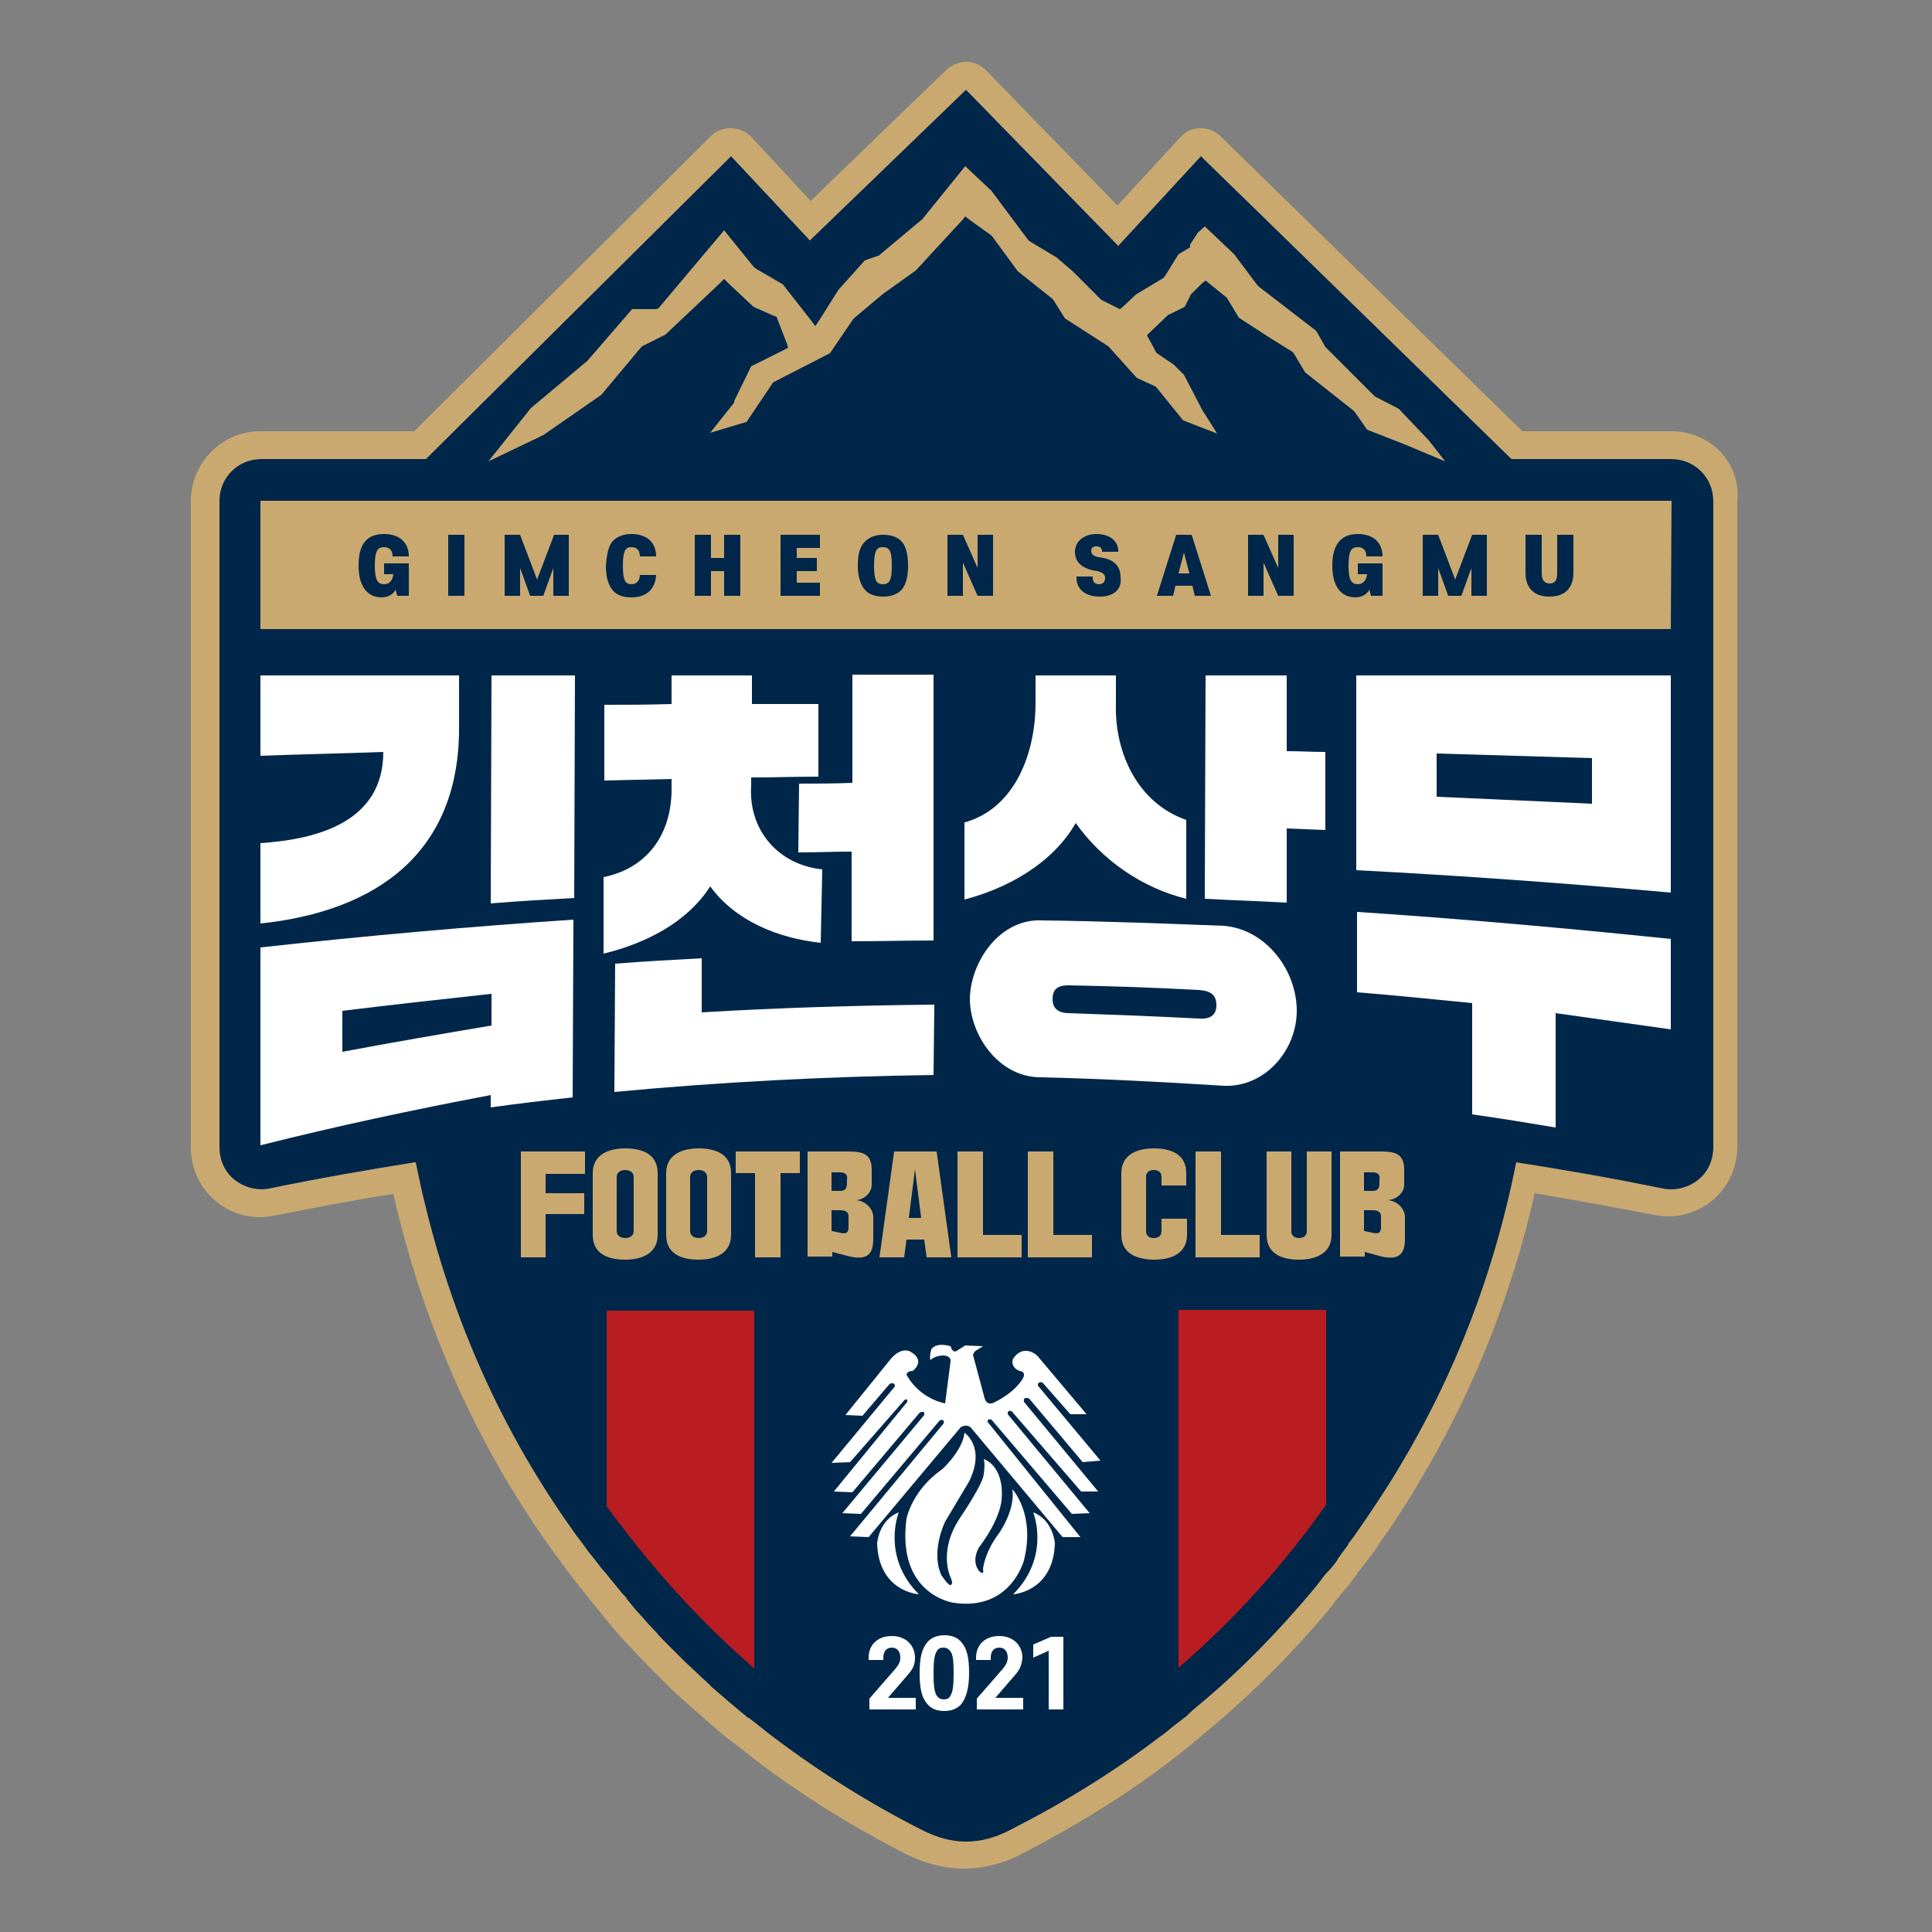 <?xml version="1.0" encoding="utf-8"?>
<!-- Generator: Adobe Illustrator 25.1.0, SVG Export Plug-In . SVG Version: 6.00 Build 0)  -->
<svg version="1.1" xmlns="http://www.w3.org/2000/svg" xmlns:xlink="http://www.w3.org/1999/xlink" x="0px" y="0px"
	 viewBox="0 0 250 250" style="enable-background:new 0 0 250 250;" xml:space="preserve">
<rect x="0" y="0" width="250" height="250" fill="#808080" stroke="none"/>
<style type="text/css">
	.st0{fill:none;}
	.st1{fill:#002749;}
	.st2{fill:#C9A970;}
	.st3{fill:#FFFFFF;}
	.st4{fill:#B91D22;}
</style>
<g id="Layer_1">
	<rect x="8" y="8" class="st0" width="234" height="234"/>
	<g>
		<g>
			<path class="st1" d="M216.3,59.4h-20.7l-40.2-39.2l-10.7,11.6L125,11.6l-20.2,19.5L94.6,20.2L55.1,59.4H33.7
				c-3,0-5.4,2.4-5.4,5.4v16.6c0,1.1,0,4.7,0,5.7v61.4c0,1.6,0.7,3.2,2,4.2c1.3,1,2.9,1.4,4.5,1.1c6.3-1.3,12.6-2.4,18.9-3.4
				c3.5,17.6,10.4,33.6,20.3,47.6l0,0c0.7,1,1.4,2,2.2,2.9c0.6,0.8,1.3,1.7,2,2.5l0.1,0.1c0.1,0.1,0.2,0.2,0.3,0.4
				c0.6,0.8,1.3,1.5,1.9,2.3c0.1,0.1,0.2,0.3,0.4,0.4L81,207c0.8,0.9,1.6,1.8,2.4,2.7c0.5,0.6,1,1.1,1.6,1.7
				c0.3,0.3,0.6,0.6,0.8,0.9c0.6,0.6,1.1,1.2,1.7,1.7c1.3,1.3,2.7,2.6,4.1,3.9l0.1,0.1c0.1,0.1,0.3,0.3,0.4,0.4
				c1.5,1.3,3,2.6,4.6,3.9l0.1,0.1l0.1,0c1.1,0.9,2.1,1.7,3.2,2.5l0,0c6,4.5,12.4,8.5,19.2,12c1.9,1,3.8,1.5,5.7,1.5
				s3.7-0.5,5.7-1.5c6.9-3.5,13.4-7.5,19.3-12c0.6-0.5,1.2-0.9,1.8-1.4l0,0l0,0c0.6-0.5,1.2-0.9,1.8-1.4l0.1-0.1
				c0.6-0.5,1.2-1,1.7-1.5l0,0c5.4-4.6,10.3-9.6,14.8-15l0,0l0,0c0.5-0.6,0.9-1.2,1.4-1.7l0.1-0.1l0,0c0.5-0.6,0.9-1.2,1.4-1.7
				l0-0.1l0.1-0.1c0.5-0.6,0.9-1.2,1.3-1.8l0,0l0-0.1c0.5-0.6,0.9-1.3,1.4-1.9c1.8-2.6,3.6-5.3,5.2-8c7.2-12,12.2-25.2,15.1-39.4
				c6.3,1,12.7,2.1,19,3.4c1.6,0.3,3.2-0.1,4.5-1.1c1.3-1,2-2.6,2-4.2V87.2c0-1,0-4.7,0-5.7V64.8C221.7,61.8,219.3,59.4,216.3,59.4"
				/>
		</g>
		<g>
			<path class="st2" d="M221.7,81.4c0,1.1,0,4.7,0,5.7v61.4c0,1.6-0.7,3.2-2,4.2c-1.3,1-2.9,1.4-4.5,1.1c-6.3-1.3-12.6-2.4-19-3.4
				c-2.8,14.2-7.9,27.4-15.1,39.4c-1.6,2.7-3.4,5.4-5.2,8l0,0c-0.4,0.6-0.9,1.3-1.4,1.9l0,0.1l0,0c-0.4,0.6-0.9,1.2-1.3,1.8
				l-0.1,0.1l0,0.1c-0.4,0.6-0.9,1.2-1.4,1.7l0,0l-0.1,0.1c-0.5,0.6-0.9,1.2-1.4,1.8l0,0c-4.5,5.4-9.4,10.5-14.8,15l0,0
				c-0.6,0.5-1.2,1-1.7,1.5l-0.1,0.1c-0.6,0.5-1.2,0.9-1.8,1.4l0,0l0,0c-0.6,0.5-1.2,1-1.8,1.4c-5.9,4.5-12.4,8.5-19.3,12
				c-1.9,1-3.8,1.5-5.7,1.5c-1.9,0-3.7-0.5-5.7-1.5c-6.7-3.4-13.1-7.4-19.2-12l0,0c-1.1-0.8-2.1-1.7-3.2-2.5l-0.1,0l-0.1-0.1
				c-1.6-1.3-3.1-2.6-4.6-3.9c-0.1-0.1-0.3-0.3-0.4-0.4l-0.1-0.1c-1-0.9-2-1.9-3-2.8c-0.4-0.4-0.7-0.7-1.1-1.1
				c-0.6-0.6-1.1-1.1-1.7-1.7c-0.3-0.3-0.6-0.6-0.8-0.9c-0.8-0.8-1.5-1.6-2.2-2.4c-0.6-0.6-1.1-1.3-1.7-2l-0.1-0.2
				c-0.1-0.1-0.3-0.3-0.4-0.4c-0.7-0.9-1.5-1.8-2.2-2.7l-0.1-0.1c-0.7-0.8-1.3-1.7-2-2.5c-0.4-0.5-0.7-1-1.1-1.5
				c-0.3-0.4-0.7-0.9-1.1-1.5l0,0c-10-14-16.8-30-20.3-47.6c-6.3,1-12.6,2.1-18.9,3.4c-1.6,0.3-3.2-0.1-4.5-1.1c-1.3-1-2-2.6-2-4.2
				V87.2c0-1,0-4.7,0-5.7V64.8c0-3,2.4-5.4,5.4-5.4h21.3l39.5-39.2l10.2,10.9L125,11.6l19.7,20.2l10.7-11.6l40.2,39.2h20.7
				c3,0,5.4,2.4,5.4,5.4L221.7,81.4z M216.3,55.8H197l-39.1-38.2c-0.7-0.7-1.6-1-2.5-1l-0.1,0c-1,0-1.9,0.4-2.6,1.2l-8.1,8.8
				L127.6,9.1C126.9,8.4,126,8,125,8c-0.9,0-1.8,0.4-2.5,1l-17.6,17l-7.7-8.3c-0.7-0.7-1.6-1.1-2.6-1.1l-0.1,0c-1,0-1.9,0.4-2.5,1
				L53.6,55.8H33.7c-5,0-9,4.1-9,9v16.6c0,0.5,0,1.7,0,2.9c0,1.2,0,2.3,0,2.8v61.4c0,2.7,1.2,5.3,3.3,7c1.6,1.3,3.6,2,5.7,2
				c0.6,0,1.2-0.1,1.8-0.2c5.1-1,10.2-2,15.4-2.8c3.8,16.7,10.6,32.1,20.2,45.6l0,0c0.7,1,1.5,2,2.2,3c0.7,0.9,1.3,1.7,2,2.6
				l0.1,0.1c0.1,0.1,0.2,0.3,0.3,0.4c0.8,1,1.5,1.9,2.3,2.8l0.1,0.2c0.8,0.9,1.6,1.9,2.4,2.8c1.4,1.5,2.8,3,4.2,4.4
				c0.4,0.4,0.7,0.7,1.1,1.1c0.3,0.3,0.6,0.6,0.9,0.9c0.7,0.7,1.4,1.3,2.2,2l0.1,0.1c1.7,1.5,3.4,3,5.2,4.5l0.1,0.1l0.1,0
				c1.1,0.9,2.2,1.7,3.3,2.6l0,0c6.2,4.7,12.8,8.8,19.7,12.3c2.5,1.2,4.9,1.8,7.3,1.8c2.5,0,4.9-0.6,7.3-1.8
				c7-3.6,13.7-7.7,19.8-12.4c0.6-0.5,1.3-1,1.9-1.5l0,0l0,0c0.6-0.5,1.2-1,1.8-1.5l0.1-0.1c0.6-0.5,1.2-1,1.8-1.5l0,0
				c5.5-4.7,10.6-9.9,15.2-15.5l0-0.1v0l0,0c0.5-0.6,1-1.2,1.5-1.8l0.1-0.1l0,0c0.5-0.6,0.9-1.2,1.4-1.8l0-0.1l0.1-0.1
				c0.5-0.6,0.9-1.2,1.4-1.8l0,0l0,0c0.5-0.7,1-1.3,1.4-2c1.9-2.7,3.7-5.4,5.3-8.2c6.8-11.4,11.8-23.9,14.8-37.1
				c5.2,0.9,10.3,1.8,15.4,2.8c0.6,0.1,1.2,0.2,1.8,0.2c2.1,0,4.1-0.7,5.7-2c2.1-1.7,3.3-4.3,3.3-7V87.2c0-0.5,0-1.6,0-2.8
				c0-1.2,0-2.4,0-2.9V64.8C225.3,59.8,221.2,55.8,216.3,55.8"/>
		</g>
		<g>
			<path class="st3" d="M124.8,185.4c0,0,2.8,1.8,0.6,6.3l-3.1,5.2c0,0-1.9,3.8-0.5,6.9c0,0,0.7,1.1,1.1,1.3c0,0,0.6,0.1,0.1-1
				c0,0-1.7-3.4,1.3-7.8c0,0,3-4.4,3-5.6c0,0,0.2-1.2,0-1.9c0,0,2.7,0.8,2.3,5.3c0,0-0.1,2.4-2.9,6.1c0,0-1.1,1.7,0,3.1
				c0,0,0.7,0.7,0.5-0.3c0,0,0.2-2.1,2-4.5c0,0,2.2-3,1.8-5.8c0,0,3,3.2,1.5,9.2c0,0-1.7,6.6-9.1,5.5c0,0-7.4-1-6.1-10.9
				c0,0,0.7-3.6,4.5-6.3C121.7,190.4,124.6,187.7,124.8,185.4"/>
		</g>
		<g>
			<path class="st3" d="M116.3,195.7c0,0-2.3,5.7,2.6,10.6c0,0-5.2-0.3-5.4-6.6C113.5,199.7,113.7,196.7,116.3,195.7"/>
		</g>
		<g>
			<path class="st3" d="M133.7,195.7c0,0,2.3,5.7-2.6,10.6c0,0,5.2-0.3,5.4-6.6C136.5,199.7,136.3,196.7,133.7,195.7"/>
		</g>
		<g>
			<path class="st3" d="M120.4,176c0,0,0.5-0.6,1.7-0.6c0,0,1,0,0.9,0.8l-0.7,5.4c0,0-3.2-0.5-5-3.7c0,0,0-0.5,0.8-0.5
				c0,0,1.8-1.3-0.3-2.5c0,0-1.1-0.7-2.5,0.9l-5.9,7.3l2.2,0.1l3.5-4.1c0,0,0.7-0.4,0.7,0.3l-8.2,9.9l2.4-0.1l7-8
				c0,0,0.5-0.4,0.4,0.2l-9.5,11.6l2.4,0.1l8.7-10.3c0,0,0.7-0.4,0.6,0.3L109,195.8l2.4,0.1l10.2-12.1c0,0,0.7-0.3,0.5,0.4
				L110,198.8l2.4,0.1l11.9-14.2c0,0,0.7-0.5,1.3,0l11.9,14.2l2.3,0L127.8,184c0,0-0.1-0.5,0.5-0.3l10.4,12.2l2.3-0.1L130.4,183
				c0,0-0.1-0.6,0.5-0.4l9,10.4l2.2,0l-9.6-11.6c0,0-0.2-0.8,0.7-0.4l6.9,8.2l2.3-0.2l-8.1-9.7c0,0-0.1-0.6,0.6-0.4l3.6,4.1h2.1
				l-6.4-7.6c0,0-1.7-1.6-3.1,0.4c0,0-0.5,1,0.8,1.6c0,0,0.9,0,0.5,0.9c0,0-0.9,1.8-3.8,3.2c0,0-0.9,0.5-1.2-0.6l-1.5-5.6
				c0,0,0.2-0.5,0.5-0.6l0.8-0.5l-2.3-0.1l-1.1,0.7c0,0-0.5,0.4-0.8-0.6c0,0-1.8-0.6-2.5,0.4C120.6,174.4,120.2,175.4,120.4,176"/>
		</g>
		<g>
			<path class="st3" d="M131.3,216.8l-2.5,2.9h3.6v1.5h-6v-1.4l3.4-3.9c0.4-0.5,0.6-0.9,0.6-1.4c0-0.8-0.4-1.3-1.1-1.3
				c-0.7,0-1.1,0.5-1.1,1.3v0.3h-1.9v-0.3c0-1.6,1.1-2.8,3-2.8c1.9,0,3,1.3,3,2.8C132.2,215.5,132,216,131.3,216.8"/>
		</g>
		<g>
			<path class="st3" d="M135.7,221.2v-7.6l-2,0.9v-1.7l2.3-1h1.6v9.4H135.7z"/>
		</g>
		<g>
			<path class="st3" d="M117.4,216.8l-2.5,2.9h3.6v1.5h-6v-1.4l3.4-3.9c0.4-0.5,0.6-0.9,0.6-1.4c0-0.8-0.4-1.3-1.1-1.3
				c-0.7,0-1.1,0.5-1.1,1.3v0.3h-1.9v-0.3c0-1.6,1.1-2.8,3-2.8c1.9,0,3,1.3,3,2.8C118.4,215.5,118.1,216,117.4,216.8"/>
		</g>
		<g>
			<path class="st3" d="M121.2,219.4c0.2,0.3,0.5,0.5,0.9,0.5c0.4,0,0.7-0.1,0.9-0.5c0.3-0.5,0.4-1.3,0.4-2.9c0-1.6-0.1-2.4-0.4-2.8
				c-0.2-0.3-0.5-0.5-0.9-0.5c-0.4,0-0.7,0.1-0.9,0.5c-0.3,0.5-0.4,1.3-0.4,2.8C120.8,218.1,120.9,218.9,121.2,219.4 M124.4,220.5
				c-0.5,0.6-1.3,0.9-2.2,0.9c-1,0-1.7-0.3-2.2-0.9c-0.7-0.8-1-1.9-1-4c0-2,0.3-3.2,1-4c0.5-0.6,1.3-0.9,2.2-0.9
				c1,0,1.7,0.3,2.2,0.9c0.7,0.8,1,1.9,1,4C125.4,218.5,125,219.7,124.4,220.5"/>
		</g>
		<g>
			<path class="st2" d="M181,52.9l-3.1-1.6l-0.1-0.1l-0.1-0.1l-6.2-6.2l-0.1-0.1l0-0.1l-1.1-1.9l-7.4-5.7l-0.1-0.1l-0.1-0.1l-3-4
				l-3.8-3.6l-0.9,0.8l-0.9,1.4l-0.1,0.1L154,32l-1.5,0.9l-1.8,2.9l-0.1,0.1l-0.1,0.1l-3.5,2.1l-1.7,1.6l-0.4,0.3l-0.4-0.2l-2-1
				l-0.1-0.1l-0.1-0.1l-3.5-3.5l-2.1-1.8l-3.5-2.1l-0.1-0.1l-0.1-0.1l-4.7-6.3l-3.4-3.2l-5.5,6.8l0,0.1l-0.1,0l-5.5,4.6l-0.1,0.1
				l-0.1,0l-1.7,0.6l-3.4,3.8l-2.4,3.8l-0.6,0.9l-0.6-0.8l-3.6-4.6l-3.6-2.1l-0.1-0.1l-0.1-0.1l-3.8-4.7l-8.5,10.1L84.9,40h-3.1
				L76,46.7l0,0l0,0l-7.3,6.1l-5.5,6.9l7.1-3.4l7.5-5.2l5.1-6.1l0.1-0.1l0.1-0.1l3-1.5l7.1-6.7l0.5-0.5l0.5,0.5l3.3,3.1l2.7,1.2
				l0.3,0.1l0.1,0.3l1.2,3.1L102,45l-0.6,0.3l-4.2,2.1L95,51.9l0,0.1l0,0.1l-3.1,3.9l4.7-1.4l3.3-4.9l0.1-0.2l0.2-0.1l7.2-3.7l3-4.4
				l0.1-0.1l0.1-0.1l3.7-3.1l0,0l0,0l4.2-3l6-6.5l0.4-0.5l0.5,0.4l2.8,2l0.1,0.1l0.1,0.1l3.3,4.5l4.4,3.5l0.1,0.1l0.1,0.1l1.5,2.4
				l5.6,3.6l0.1,0.1l0.1,0.1l3.5,3.9l2.4,1.1l0.1,0.1l0.1,0.1l3.4,4.2l4.4,1.7l-1.9-3l0,0l0,0l-2.4-4.6l-1.3-1.3l-2.2-1.5l-0.1-0.1
				l-0.1-0.2l-0.8-1.5l-0.3-0.5l0.4-0.4l2.3-2.2l0.1-0.1l0.1,0l2-1l0.8-1.6l0.1-0.1l0.1-0.1l1.2-1.2l0.5-0.4l0.5,0.4l2.1,1.7
				l0.1,0.1l0.1,0.1l1.5,2.5l4,2.6l2.9,1.8l0.1,0.1l0.1,0.1l1.5,2.5l6.2,4.9l0.1,0.1l0.1,0.1l1.6,2.3l5.1,2l0,0l0,0l5,2.1l-2.1-2.7
				L181,52.9z"/>
		</g>
		<path class="st2" d="M216.3,64.8H33.7v16.6h182.5L216.3,64.8z"/>
		<g>
			<path class="st1" d="M49.7,69.1c2,0,3.2,1.1,3.2,2.9h-2.1c0-0.8-0.4-1.2-1.1-1.2c-0.8,0-1.2,0.4-1.2,2.4c0,1.9,0.4,2.4,1.2,2.4
				c0.7,0,1.1-0.5,1.2-1.3h-1.2v-1.4h3.2v4.2h-1.5l-0.2-0.8c-0.3,0.6-1,1-1.8,1c-2,0-3-1.6-3-4.1C46.4,70.6,47.3,69.1,49.7,69.1"/>
		</g>
		<path class="st1" d="M60.1,77.1H58v-7.9h2.1V77.1z"/>
		<g>
			<path class="st1" d="M68.6,77.1l-1.3-3.6v3.6h-2v-7.9h2l2.2,5.8l2.2-5.8h1.9v7.9h-2v-3.6l-1.3,3.6H68.6z"/>
		</g>
		<g>
			<path class="st1" d="M79.3,70c0.6-0.6,1.4-0.9,2.4-0.9c2,0,3.2,1.1,3.2,2.9h-2.1c0-0.8-0.4-1.2-1.1-1.2c-0.4,0-0.6,0.1-0.8,0.4
				c-0.2,0.4-0.3,0.9-0.3,2c0,1.1,0.1,1.6,0.3,2c0.2,0.3,0.5,0.4,0.8,0.4c0.7,0,1.1-0.5,1.1-1.2h2.1c-0.1,1.8-1.2,2.9-3.2,2.9
				c-1.1,0-1.9-0.3-2.4-0.9c-0.6-0.7-0.9-1.8-0.9-3.1C78.5,71.8,78.7,70.7,79.3,70"/>
		</g>
		<g>
			<path class="st1" d="M93.7,73.9H92v3.2h-2.1v-7.9H92v3h1.7v-3h2.1v7.9h-2.1V73.9z"/>
		</g>
		<g>
			<path class="st1" d="M101,69.2h5.1v1.7h-3v1.3h2.6v1.7h-2.6v1.5h3v1.7H101V69.2z"/>
		</g>
		<g>
			<path class="st1" d="M115.1,71.2c-0.2-0.3-0.5-0.4-0.9-0.4c-0.4,0-0.6,0.1-0.8,0.4c-0.2,0.4-0.3,0.9-0.3,2c0,1.1,0.1,1.6,0.3,2
				c0.2,0.3,0.5,0.4,0.8,0.4c0.4,0,0.7-0.1,0.9-0.4c0.2-0.4,0.3-0.9,0.3-2C115.4,72.1,115.3,71.5,115.1,71.2 M116.7,76.3
				c-0.6,0.6-1.4,0.9-2.4,0.9c-1.1,0-1.9-0.3-2.4-0.9c-0.6-0.7-0.9-1.8-0.9-3.1c0-1.3,0.2-2.4,0.9-3.1c0.6-0.6,1.4-0.9,2.4-0.9
				s1.9,0.3,2.4,0.9c0.6,0.7,0.8,1.8,0.8,3.1C117.5,74.5,117.3,75.5,116.7,76.3"/>
		</g>
		<g>
			<path class="st1" d="M124.6,72.8v4.3h-2v-7.9h2l1.9,4.3v-4.3h2v7.9h-2L124.6,72.8z"/>
		</g>
		<g>
			<path class="st1" d="M142.3,77.2c-1.9,0-3-1-3-2.4v-0.2h2.1v0.2c0,0.5,0.3,0.8,0.8,0.8s0.8-0.3,0.8-0.8s-0.3-0.7-1-0.9l-0.6-0.1
				c-1.3-0.3-2.3-1-2.3-2.4c0-1.3,1.1-2.3,2.8-2.3c1.8,0,2.8,1,2.8,2.2v0.1h-2.1v-0.1c0-0.4-0.3-0.6-0.7-0.6c-0.5,0-0.7,0.2-0.7,0.6
				c0,0.4,0.3,0.7,1,0.8l0.6,0.1c1.4,0.3,2.2,1.1,2.2,2.5C145.2,76.2,144.2,77.2,142.3,77.2"/>
		</g>
		<g>
			<path class="st1" d="M153.2,71.5l-0.7,2.7h1.4L153.2,71.5z M154.2,69.2l2.5,7.9h-2.1l-0.3-1.3h-2.2l-0.3,1.3h-2.1l2.5-7.9H154.2z
				"/>
		</g>
		<g>
			<path class="st1" d="M163.5,72.8v4.3h-2v-7.9h2l1.9,4.3v-4.3h2v7.9h-2L163.5,72.8z"/>
		</g>
		<g>
			<path class="st1" d="M175.7,69.1c2,0,3.2,1.1,3.2,2.9h-2.1c0-0.8-0.4-1.2-1.1-1.2c-0.8,0-1.2,0.4-1.2,2.4c0,1.9,0.4,2.4,1.2,2.4
				c0.7,0,1.1-0.5,1.2-1.3h-1.2v-1.4h3.2v4.2h-1.5l-0.2-0.8c-0.3,0.6-1,1-1.8,1c-2,0-3-1.6-3-4.1C172.4,70.6,173.4,69.1,175.7,69.1"
				/>
		</g>
		<g>
			<path class="st1" d="M187.4,77.1l-1.3-3.6v3.6h-2v-7.9h2l2.2,5.8l2.2-5.8h1.9v7.9h-2v-3.6l-1.3,3.6H187.4z"/>
		</g>
		<g>
			<path class="st1" d="M197.4,74.1v-4.9h2.1v5c0,0.9,0.4,1.3,1,1.3c0.7,0,1-0.4,1-1.3v-5h2.1v4.9c0,1.9-1,3.1-3.1,3.1
				C198.4,77.2,197.4,76,197.4,74.1"/>
		</g>
		<g>
			<path class="st2" d="M67.4,149h8.3v2.9h-5.1v2.5h5v2.7h-5v5.6h-3.2V149z"/>
		</g>
		<g>
			<path class="st2" d="M79.8,159.3c0,0.6,0.5,0.9,1.1,0.9c0.6,0,1.1-0.3,1.1-0.9v-7c0-0.6-0.5-0.9-1.1-0.9c-0.6,0-1.1,0.3-1.1,0.9
				V159.3z M76.7,151.8c0-2.3,1.9-3.2,4.2-3.2c2.3,0,4.2,0.8,4.2,3.2v8c0,2.3-1.9,3.2-4.2,3.2c-2.3,0-4.2-0.8-4.2-3.2V151.8z"/>
		</g>
		<g>
			<path class="st2" d="M89.3,159.3c0,0.6,0.5,0.9,1.1,0.9c0.6,0,1.1-0.3,1.1-0.9v-7c0-0.6-0.5-0.9-1.1-0.9c-0.6,0-1.1,0.3-1.1,0.9
				V159.3z M86.2,151.8c0-2.3,1.9-3.2,4.2-3.2c2.3,0,4.2,0.8,4.2,3.2v8c0,2.3-1.9,3.2-4.2,3.2c-2.3,0-4.2-0.8-4.2-3.2V151.8z"/>
		</g>
		<g>
			<path class="st2" d="M103.5,149v2.8h-2.5v10.9h-3.3v-10.9h-2.5V149H103.5z"/>
		</g>
		<g>
			<path class="st2" d="M107.7,159.3l0.9,0.2c0.8,0.2,1.2,0.1,1.2-0.7v-1.4c0-0.7-0.6-0.8-1.1-0.8h-1.1V159.3z M108.7,151.7h-1.1
				v2.4h1.1c0.7,0,0.9-0.3,0.9-1.1v-0.3C109.7,152.1,109.5,151.7,108.7,151.7 M107.7,162v0.6h-3.2V149h5.3c2,0,3,0.4,3,2.4v1.9
				c0,1-0.9,1.9-2,2c1.2,0.1,2.2,1.1,2.2,2.2v2.8c0,1.9-0.7,2.8-3,2.3L107.7,162z"/>
		</g>
		<g>
			<path class="st2" d="M117.6,157.6h1.6l-0.8-6.3L117.6,157.6z M117,162.7h-3.2l1.9-13.7h5.5l1.9,13.7h-3.2l-0.3-2.3h-2.3
				L117,162.7z"/>
		</g>
		<g>
			<path class="st2" d="M132.2,159.8v2.9h-8.3V149h3.3v10.8H132.2z"/>
		</g>
		<g>
			<path class="st2" d="M141.3,159.8v2.9H133V149h3.3v10.8H141.3z"/>
		</g>
		<g>
			<path class="st2" d="M153.6,157.7v2.1c0,2.3-1.9,3.2-4.2,3.2c-2.3,0-4.3-0.8-4.3-3.2v-8c0-2.3,1.9-3.2,4.2-3.2
				c2.3,0,4.2,0.8,4.2,3.2v1.6h-3.2v-1.1c0-0.6-0.4-0.9-1-0.9c-0.6,0-1,0.3-1,0.9v7c0,0.6,0.4,0.9,1,0.9c0.6,0,1-0.3,1-0.9v-1.6
				H153.6z"/>
		</g>
		<g>
			<path class="st2" d="M163,159.8v2.9h-8.3V149h3.3v10.8H163z"/>
		</g>
		<g>
			<path class="st2" d="M172.3,149v10.8c0,2.3-1.9,3.2-4.2,3.2c-2.3,0-4.2-0.8-4.2-3.2V149h3.2v10.3c0,0.6,0.4,0.9,1,0.9
				c0.6,0,1-0.3,1-0.9V149H172.3z"/>
		</g>
		<g>
			<path class="st2" d="M176.6,159.3l0.9,0.2c0.8,0.2,1.2,0.1,1.2-0.7v-1.4c0-0.7-0.6-0.8-1.1-0.8h-1.1V159.3z M177.6,151.7h-1.1
				v2.4h1.1c0.7,0,0.9-0.3,0.9-1.1v-0.3C178.6,152.1,178.4,151.7,177.6,151.7 M176.6,162v0.6h-3.2V149h5.3c2,0,3,0.4,3,2.4v1.9
				c0,1-0.9,1.9-2.1,2c1.2,0.1,2.2,1.1,2.2,2.2v2.8c0,1.9-0.7,2.8-3,2.3L176.6,162z"/>
		</g>
		<g>
			<path class="st3" d="M33.7,87.4h25.7l0,6.6c0.1,16.3-10.6,23.9-25.7,25.5v-10.4c7.5-0.5,15.9-2.8,15.9-11.8
				c-5.3,0.2-10.6,0.3-15.9,0.5V87.4z"/>
		</g>
		<g>
			<path class="st3" d="M63.6,87.4h10.8l-0.1,28.8c-3.6,0.2-7.2,0.4-10.8,0.7L63.6,87.4z"/>
		</g>
		<g>
			<path class="st3" d="M175.6,118c13.6,0.9,27.1,2.1,40.6,3.5v11.7c-4.9-0.7-9.9-1.4-14.9-2.1l0,14.8c-3.6-0.6-7.2-1.2-10.8-1.7
				l0-14.4c-5-0.5-10-1-14.9-1.4L175.6,118z"/>
		</g>
		<g>
			<path class="st3" d="M156,87.4h10.5l0,9.8c2,0,3,0.1,5,0.1l0,10.1c-2-0.1-3-0.1-5-0.2l0,9.6c-3.5-0.2-7-0.3-10.6-0.5L156,87.4z"
				/>
		</g>
		<g>
			<path class="st3" d="M124.9,106.4c6.6-1.9,9.1-9.2,9.1-15.4l0-3.6h10.4l0,3.6c-0.2,6.4,2.8,12.9,9.1,15.1l0,10.2
				c-5.7-1.4-10.9-5-14.3-9.8c-3,5.2-8.7,8.4-14.4,9.9V106.4z"/>
		</g>
		<g>
			<path class="st3" d="M103.4,101.4c2.7,0,4.1,0,6.9-0.1l0-14h10.5l0,34.4c-3.5,0-7.1,0.1-10.6,0.1l0-11.6c-2.7,0-4.1,0.1-6.9,0.1
				L103.4,101.4z"/>
		</g>
		<g>
			<path class="st3" d="M106.2,122c-5.5-0.6-11-2.8-14.3-7.3c-3.1,4.8-8.5,7.4-13.8,8.7l0-9.9c5.8-1.2,8.9-5.7,8.8-11.7l0-1
				c-3.5,0.1-5.2,0.1-8.7,0.2l0-9.8c3.5,0,5.2,0,8.7-0.1l0-3.7h10.4l0,3.7c3.4,0,5.1,0,8.6,0l0,9.4c-3.5,0-5.2,0.1-8.7,0.1l0,1
				c-0.4,5.8,3.5,10.3,9.2,10.9L106.2,122z"/>
		</g>
		<g>
			<path class="st3" d="M44.3,136.1c6.4-1.2,12.8-2.3,19.3-3.4l0-4.1c-6.4,0.7-12.8,1.4-19.3,2.2L44.3,136.1z M33.7,122.6
				c13.5-1.5,27-2.7,40.5-3.6l-0.1,23c-3.6,0.4-7.1,0.8-10.6,1.3l0-1.6c-10,1.9-19.9,4-29.8,6.5V122.6z"/>
		</g>
		<g>
			<path class="st3" d="M120.8,139.1c-13.8,0.2-27.6,0.9-41.3,2.2l0.1-16.6c3.7-0.3,7.5-0.5,11.2-0.7l0,7c10-0.6,20-0.9,30.1-1
				L120.8,139.1z"/>
		</g>
		<g>
			<path class="st3" d="M155.1,131.8c1.3,0.1,2.3-0.3,2.3-1.7c0-1.5-0.9-1.9-2.3-2c-5.6-0.3-11.2-0.5-16.8-0.6
				c-1.2,0-2.1,0.3-2.1,1.8c0,1.3,0.9,1.8,2.1,1.8C143.9,131.3,149.5,131.5,155.1,131.8 M134.9,119.1c7.8,0.1,15.7,0.4,23.5,0.7
				c5.5,0.5,9.4,5.8,9.4,11c0,5.1-4.1,9.9-9.4,9.7c-7.9-0.5-15.7-0.9-23.6-1.1c-5.5,0.1-9.3-5.4-9.3-10.2
				C125.6,124.4,129.4,118.8,134.9,119.1"/>
		</g>
		<g>
			<path class="st3" d="M185.9,103.1c6.7,0.3,13.4,0.6,20.1,0.9l0-5.9c-6.7-0.2-13.4-0.4-20.1-0.6L185.9,103.1z M175.5,87.4h40.7
				v28.1c-13.5-1.2-27.1-2.2-40.7-2.9L175.5,87.4z"/>
		</g>
		<g>
			<path class="st4" d="M78.5,169.6v25.3c0.7,1,1.4,1.9,2.1,2.8c5.1,6.7,10.8,12.8,17,18.2v-46.3L78.5,169.6z"/>
		</g>
		<g>
			<path class="st4" d="M152.5,169.5v46.3c7.2-6.2,13.6-13.3,19.1-21.1v-25.2H152.5z"/>
		</g>
	</g>
</g>
<g id="레이어_1">
</g>
</svg>
